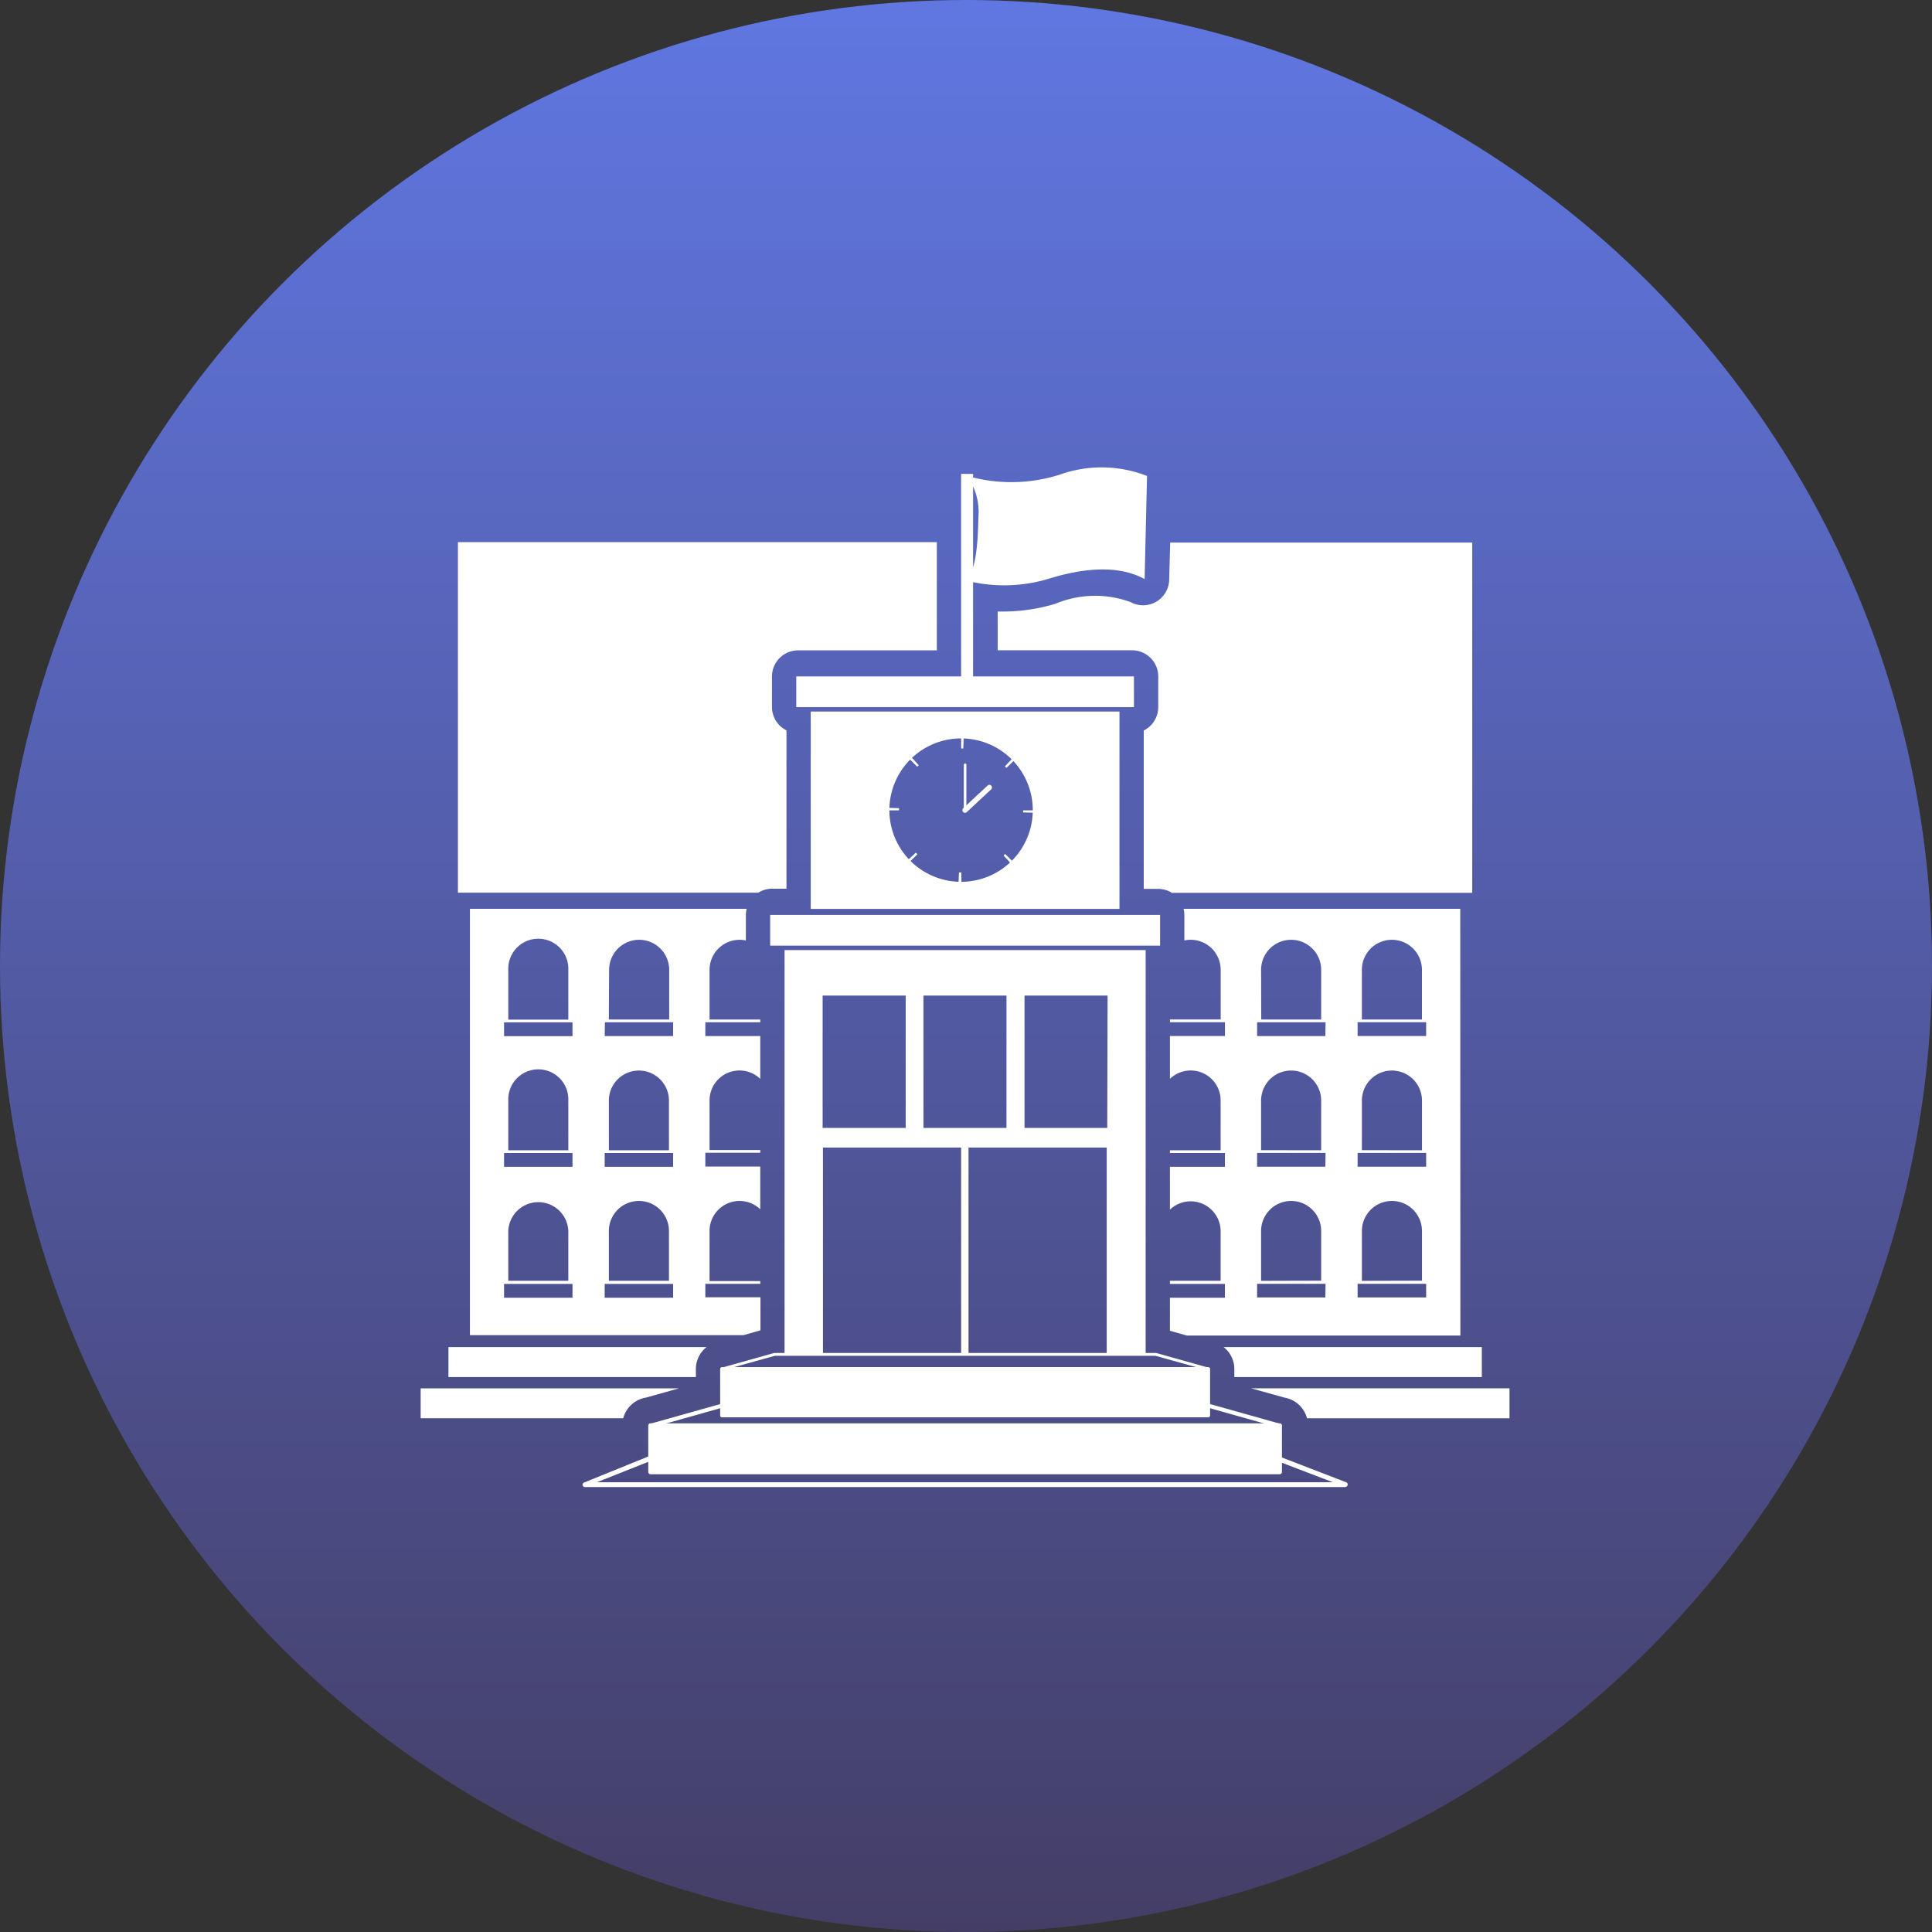 <svg xmlns="http://www.w3.org/2000/svg" xmlns:xlink="http://www.w3.org/1999/xlink" width="80" height="80" viewBox="0 0 80 80"><rect x="0" y="0" width="80" height="80" fill="#333333" stroke="none"/><defs><style>.a{fill:url(#a);}.b{fill:#fff;}</style><linearGradient id="a" x1="0.5" x2="0.5" y2="1" gradientUnits="objectBoundingBox"><stop offset="0" stop-color="#6077e2"/><stop offset="1" stop-color="#443e66"/></linearGradient></defs><g transform="translate(0.402)"><circle class="a" cx="40" cy="40" r="40" transform="translate(-0.402)"/><g transform="translate(17.016 19.377)"><path class="b" d="M9.324,192.156l1.377-.385H0v1.238H8.388A1.17,1.17,0,0,1,9.324,192.156Z" transform="translate(0 -153.66)"/><path class="b" d="M16.036,184.086a1.155,1.155,0,0,1,.443-.906H5.79v1.242H16.036Z" transform="translate(-4.639 -146.777)"/><path class="b" d="M20.774,29.8h.6V23.244a1.079,1.079,0,0,1-.6-.966V21.006a1.081,1.081,0,0,1,1.081-1.075H27.6V15.45H7.77V29.966H20.206A1.087,1.087,0,0,1,20.774,29.8Z" transform="translate(-6.226 -12.378)"/><path class="b" d="M173.8,191.77l1.379.385a1.17,1.17,0,0,1,.936.856H184.5V191.77Z" transform="translate(-139.413 -153.66)"/><path class="b" d="M10.27,109.512H21.6l.7-.2v-1.367H20.017v-.558h2.275v-.113h-2.1V105.2a1.242,1.242,0,0,1,2.1-.9v-1.767H20.017v-.572h2.275v-.113h-2.1V99.8a1.24,1.24,0,0,1,2.1-.9V97.128H20.017v-.572h2.275v-.113h-2.1V94.386a1.244,1.244,0,0,1,1.244-1.244,1.125,1.125,0,0,1,.26.03V92.112a1.057,1.057,0,0,1,.032-.252H10.27Zm5.763-15.126a1.244,1.244,0,0,1,2.488,0v2.057h-2.5Zm-.173,2.17h2.824v.572H15.85ZM18.511,99.8v2.057H16.023V99.8a1.244,1.244,0,1,1,2.488,0Zm-2.661,2.17h2.834v.572H15.85Zm2.661,3.235v2.057H16.023V105.2a1.244,1.244,0,0,1,2.488,0Zm-2.661,2.186h2.834v.572H15.85Zm-3.992-13a1.244,1.244,0,1,1,2.486,0v2.057H11.858Zm-.175,2.17h2.834v.572H11.683ZM14.344,99.8v2.057H11.858V99.8a1.244,1.244,0,1,1,2.486,0Zm-2.661,2.17h2.834v.572H11.683Zm2.661,3.235v2.057H11.858V105.2a1.244,1.244,0,0,1,2.486,0Zm-2.661,2.186h2.834v.572H11.683Z" transform="translate(-8.229 -73.604)"/><path class="b" d="M168.912,91.86H157.456a1.169,1.169,0,0,1,.032.252v1.059a1.125,1.125,0,0,1,.26-.03,1.244,1.244,0,0,1,1.244,1.244v2.057h-2.1v.113h2.277v.572H156.89V98.9a1.24,1.24,0,0,1,2.1.9v2.057h-2.1v.113h2.277v.572H156.89v1.773a1.242,1.242,0,0,1,2.1.89v2.057h-2.1v.129h2.277v.572H156.89v1.367l.7.2h11.327Zm-4.074,2.526a1.244,1.244,0,0,1,2.488,0v2.057h-2.488Zm-4.173,0a1.244,1.244,0,1,1,2.488,0v2.057h-2.482Zm2.661,13.564H160.5v-.562h2.834Zm-2.661-.686V105.2a1.244,1.244,0,0,1,2.488,0v2.057Zm2.661-4.725H160.5v-.572h2.834Zm-2.661-.686V99.8a1.244,1.244,0,1,1,2.488,0v2.057Zm2.661-4.725H160.5v-.572h2.834ZM167.5,107.95h-2.838v-.562H167.5Zm-2.661-.686V105.2a1.244,1.244,0,0,1,2.488,0v2.057Zm2.661-4.725h-2.838v-.572H167.5Zm-2.661-.686V99.8a1.244,1.244,0,0,1,2.488,0v2.057Zm2.661-4.726h-2.838v-.572H167.5Z" transform="translate(-125.864 -73.604)"/><path class="b" d="M128.1,17.082a1.081,1.081,0,0,1-1.6.922,4.262,4.262,0,0,0-3.11.07,7.633,7.633,0,0,1-2.192.322H121V20h5.564a1.083,1.083,0,0,1,1.083,1.083v1.272a1.079,1.079,0,0,1-.6.966v6.558h.6a1.079,1.079,0,0,1,.566.165h12.436V15.54H128.142Z" transform="translate(-97.105 -12.45)"/><path class="b" d="M178.771,184.422V183.18H168.08a1.155,1.155,0,0,1,.443.906v.336Z" transform="translate(-134.83 -146.777)"/><rect class="b" width="16.146" height="1.272" transform="translate(14.473 18.508)"/><rect class="b" width="13.982" height="1.272" transform="translate(15.554 8.632)"/><rect class="b" width="20.13" height="1.926" transform="translate(12.48 37.309)"/><path class="b" d="M83,189.431H62.867a.077.077,0,0,1-.077-.077v-1.926a.079.079,0,0,1,.077-.077H83a.078.078,0,0,1,.077.077v1.926a.076.076,0,0,1-.077.077Zm-20.053-.163H82.92V187.5H62.945Z" transform="translate(-50.388 -150.119)"/><path class="b" d="M73.616,195.913H47.559a.083.083,0,0,1-.081-.072.087.087,0,0,1,.059-.093l3.021-.849H70.617l3.021.849a.087.087,0,0,1,.059.093A.081.081,0,0,1,73.616,195.913Zm-25.455-.167H73.013l-2.43-.684H50.591Z" transform="translate(-38.042 -156.168)"/><path class="b" d="M83.176,185.139H63.118a.06.06,0,0,1-.06-.05.058.058,0,0,1,.044-.064l2.14-.6H81.054l2.138.6a.058.058,0,0,1,.044.064A.06.06,0,0,1,83.176,185.139Zm-19.633-.117H82.751l-1.723-.479H65.266Z" transform="translate(-50.602 -147.779)"/><rect class="b" width="26.057" height="1.926" transform="translate(9.517 39.652)"/><path class="b" d="M73.578,201.178H47.521a.093.093,0,0,1-.091-.091v-1.926a.093.093,0,0,1,.091-.091H73.578a.093.093,0,0,1,.091.091v1.926a.093.093,0,0,1-.091.091ZM47.612,201H73.5v-1.741H47.612Z" transform="translate(-38.005 -159.51)"/><path class="b" d="M65.319,207.256H33.829a.1.1,0,0,1-.095-.079.1.1,0,0,1,.059-.107l2.65-1.075a.107.107,0,0,1,.036,0H62.562a.1.1,0,0,1,.034,0l2.769,1.067a.1.1,0,0,1-.036.187Zm-30.99-.2H64.8l-2.257-.864H36.5Z" transform="translate(-27.029 -165.057)"/><path class="b" d="M76.21,100.45V117.2H77.8v-8.573h5.721V117.2h.306v-8.573H89.55V117.2h1.612V100.45Zm5.016,7.366h-3.44v-5.481h3.44Zm4.173,0H81.961v-5.481H85.4Zm4.173,0H86.146v-5.481h3.44Z" transform="translate(-61.141 -80.487)"/><rect class="b" width="0.495" height="9.022" transform="translate(22.38 0.246)"/><path class="b" d="M113.687.315a2.5,2.5,0,0,1,.483,1.725c-.02,1.2-.125,2.466-.62,2.583a6.381,6.381,0,0,0,3.559-.052c1.951-.6,3.179-.4,3.945.022l.1-4.27a5.153,5.153,0,0,0-3.611-.056,6.629,6.629,0,0,1-3.857.048Z" transform="translate(-91.076 0.009)"/><path class="b" d="M81.66,50.75v8.173H94.445V50.75ZM87.888,57.8a2.969,2.969,0,1,1,2.967-2.968A2.969,2.969,0,0,1,87.888,57.8Z" transform="translate(-65.508 -40.663)"/><path class="b" d="M113.614,63.585a.054.054,0,0,1-.054-.056V61.654a.054.054,0,1,1,.107,0V63.53a.054.054,0,0,1-.054.056Z" transform="translate(-91.069 -49.357)"/><path class="b" d="M100.464,61.92h-.123l.02-.541h.1Zm2.114-.841-.37-.4.066-.066.384.384Zm-4.326-.07-.077-.079.4-.37.066.066Zm5.308-2.1-.541-.016v-.085h.541a.765.765,0,0,1,0,.1Zm-6.22-.1h0V58.7l.541.018v.089Zm4.988-1.759-.064-.066.374-.389.077.079ZM98.632,57l-.384-.384.081-.077.368.4Zm1.908-.755h-.087V55.7h.109Z" transform="translate(-78.071 -44.63)"/><path class="b" d="M113.383,67.187a.105.105,0,0,1-.079-.036.109.109,0,0,1,0-.153l1.009-.938a.107.107,0,0,1,.153,0,.109.109,0,0,1,0,.153l-1.01.94A.113.113,0,0,1,113.383,67.187Z" transform="translate(-90.84 -52.906)"/></g></g></svg>